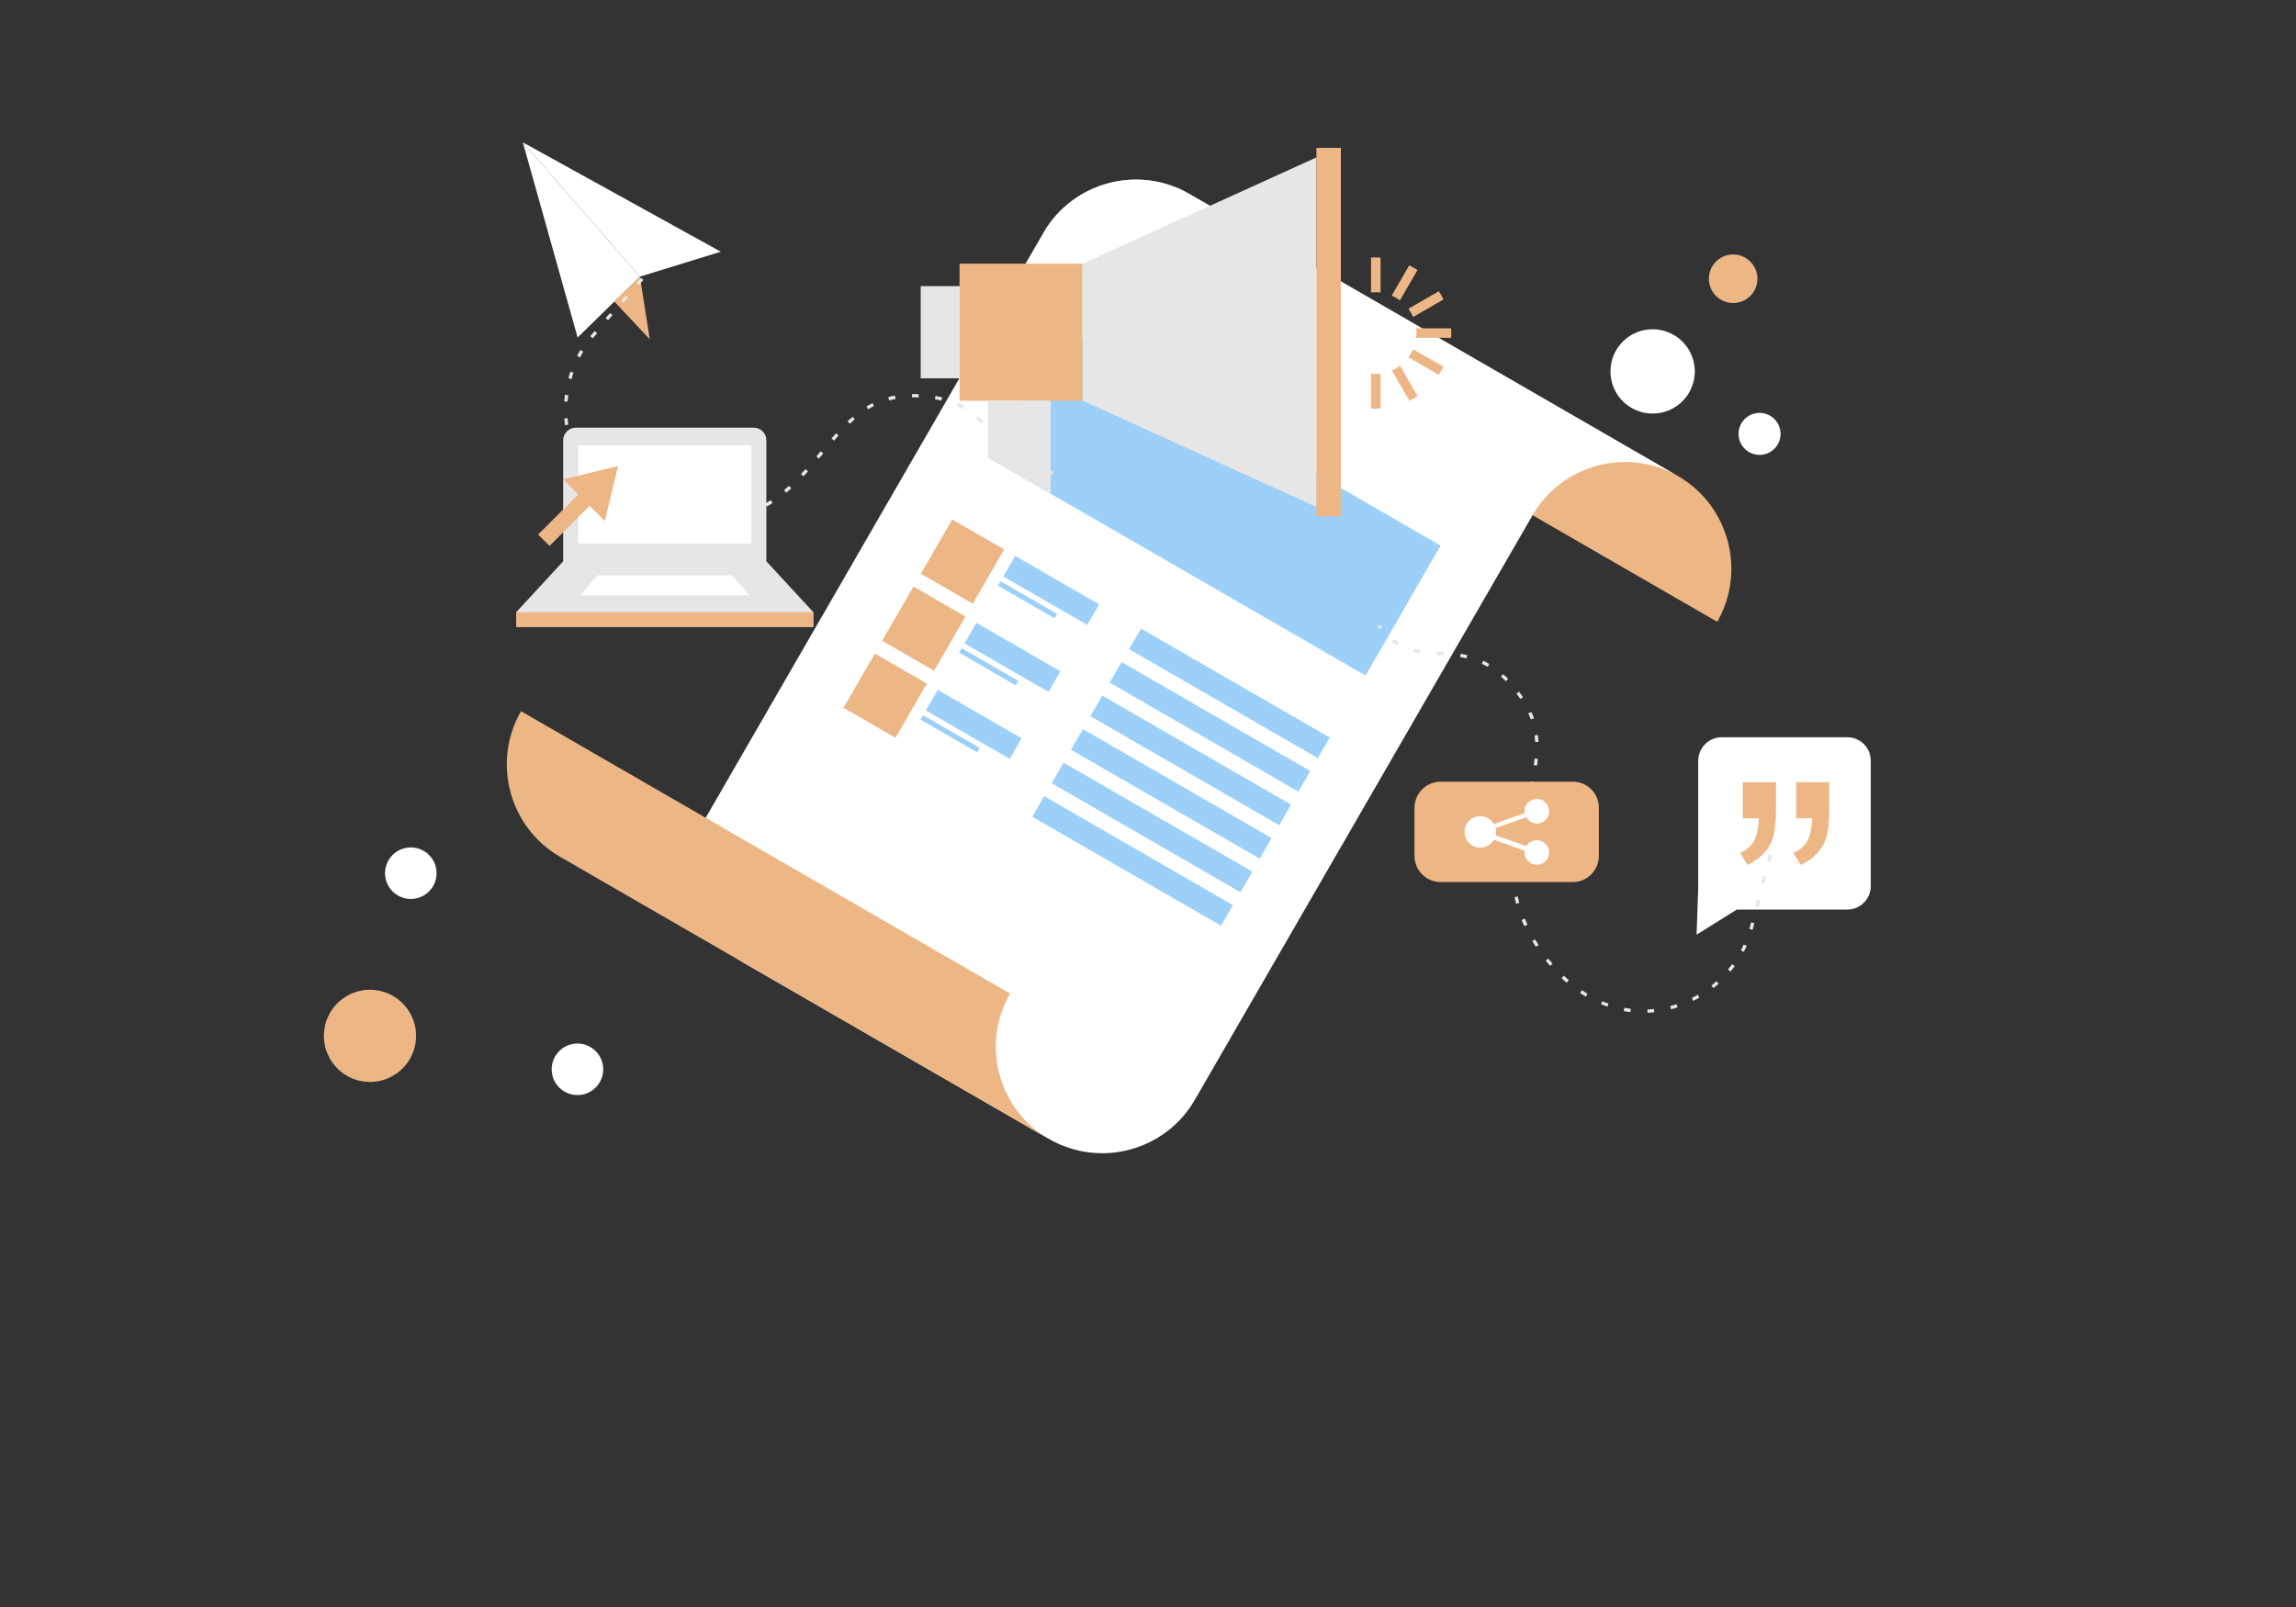 <?xml version="1.0" encoding="utf-8"?>
<svg id="master-artboard" viewBox="0 0 1400 980" version="1.1" xmlns="http://www.w3.org/2000/svg" x="0px" y="0px" width="1400px" height="980px" style="enable-background:new 0 0 1400 980;">

<rect x="0" y="0" width="1400" height="980" fill="#333333" stroke="none"/>

<g transform="matrix(1, 0, 0, 1, -2.842170943040401e-14, 0)">
		<path d="M 0 0 H 1400 V 980 H 0 V 0 Z" class="st0" style="fill-rule: evenodd; clip-rule: evenodd; fill: rgb(156, 208, 248); fill-opacity: 0;"/>
		<g>
			<path class="st1" d="M1023.3,290.4L725.1,118.2c-31-17.9-70.9-7.2-88.8,23.8l410.8,237.2C1064.9,348.2,1054.2,308.3,1023.3,290.4&#10;&#9;&#9;&#9;&#9;z" style="fill-rule: evenodd; clip-rule: evenodd; fill: rgb(237, 183, 133);"/>
			<path class="st2" d="M636.2,142L430.3,498.7c-17.9,31-7.2,70.9,23.8,88.8l185.6,107.1c31,17.9,70.9,7.2,88.8-23.8L903.4,368&#10;&#9;&#9;&#9;&#9;l31.1-53.8c17.9-31,57.8-41.7,88.8-23.8L725.1,118.2C694.1,100.3,654.1,111,636.2,142z" style="fill-rule: evenodd; clip-rule: evenodd; fill: rgb(255, 255, 255);"/>
			<path class="st1" d="M615.9,605.9L317.7,433.7c-17.9,31-7.2,70.9,23.8,88.8l298.2,172.2C608.7,676.8,598,636.8,615.9,605.9z" style="fill-rule: evenodd; clip-rule: evenodd; fill: rgb(237, 183, 133);"/>
			
				<path d="M 694.7 172.9 H 786.2 V 438.8 H 694.7 V 172.9 Z" transform="matrix(0.5 -0.866 0.866 0.5 105.325 794.177)" class="st0" style="fill-rule: evenodd; clip-rule: evenodd; fill: rgb(156, 208, 248);"/>
			<path d="M 742.4 356.3 H 756.9 V 489.2 H 742.4 V 356.3 Z" transform="matrix(0.5 -0.866 0.866 0.5 8.718 860.648)" class="st0" style="fill-rule: evenodd; clip-rule: evenodd; fill: rgb(156, 208, 248);"/>
			
				<path d="M 730.6 376.7 H 745.1 V 509.6 H 730.6 V 376.7 Z" transform="matrix(0.5 -0.866 0.866 0.5 -14.891 860.647)" class="st0" style="fill-rule: evenodd; clip-rule: evenodd; fill: rgb(156, 208, 248);"/>
			
				<path d="M 718.8 397.2 H 733.3 V 530.1 H 718.8 V 397.2 Z" transform="matrix(0.5 -0.866 0.866 0.5 -38.497 860.652)" class="st0" style="fill-rule: evenodd; clip-rule: evenodd; fill: rgb(156, 208, 248);"/>
			<path d="M 707 417.6 H 721.5 V 550.5 H 707 V 417.6 Z" transform="matrix(0.5 -0.866 0.866 0.5 -62.103 860.659)" class="st0" style="fill-rule: evenodd; clip-rule: evenodd; fill: rgb(156, 208, 248);"/>
			
				<path d="M 695.2 438.1 H 709.7 V 571 H 695.2 V 438.1 Z" transform="matrix(0.5 -0.866 0.866 0.5 -85.72 860.643)" class="st0" style="fill-rule: evenodd; clip-rule: evenodd; fill: rgb(156, 208, 248);"/>
			
				<path d="M 683.4 458.5 H 697.9 V 591.4 H 683.4 V 458.5 Z" transform="matrix(0.5 -0.866 0.866 0.5 -109.327 860.65)" class="st0" style="fill-rule: evenodd; clip-rule: evenodd; fill: rgb(156, 208, 248);"/>
			<path d="M 567.8 324.2 H 606 V 360.8 H 567.8 V 324.2 Z" transform="matrix(0.5 -0.866 0.866 0.5 -3.155 679.487)" class="st1" style="fill-rule: evenodd; clip-rule: evenodd; fill: rgb(237, 183, 133);"/>
			<path d="M 544.2 365 H 582.4 V 401.6 H 544.2 V 365 Z" transform="matrix(0.5 -0.866 0.866 0.5 -50.295 679.532)" class="st1" style="fill-rule: evenodd; clip-rule: evenodd; fill: rgb(237, 183, 133);"/>
			<path d="M 520.6 405.9 H 558.8 V 442.5 H 520.6 V 405.9 Z" transform="matrix(0.5 -0.866 0.866 0.5 -97.462 679.532)" class="st1" style="fill-rule: evenodd; clip-rule: evenodd; fill: rgb(237, 183, 133);"/>
			<path d="M 633.7 330.5 H 648.2 V 389.6 H 633.7 V 330.5 Z" transform="matrix(0.5 -0.866 0.866 0.5 8.722 735.09)" class="st0" style="fill-rule: evenodd; clip-rule: evenodd; fill: rgb(156, 208, 248);"/>
			<path d="M 625 345.9 H 628.1 V 385.7 H 625 V 345.9 Z" transform="matrix(0.5 -0.866 0.866 0.5 -3.538 725.457)" class="st0" style="fill-rule: evenodd; clip-rule: evenodd; fill: rgb(156, 208, 248);"/>
			<path d="M 610.1 371.3 H 624.6 V 430.4 H 610.1 V 371.3 Z" transform="matrix(0.5 -0.866 0.866 0.5 -38.453 735.071)" class="st0" style="fill-rule: evenodd; clip-rule: evenodd; fill: rgb(156, 208, 248);"/>
			<path d="M 601.4 386.7 H 604.5 V 426.5 H 601.4 V 386.7 Z" transform="matrix(0.5 -0.866 0.866 0.5 -50.704 725.454)" class="st0" style="fill-rule: evenodd; clip-rule: evenodd; fill: rgb(156, 208, 248);"/>
			<path d="M 586.5 412.1 H 601 V 471.2 H 586.5 V 412.1 Z" transform="matrix(0.5 -0.866 0.866 0.5 -85.602 735.106)" class="st0" style="fill-rule: evenodd; clip-rule: evenodd; fill: rgb(156, 208, 248);"/>
			<path d="M 577.8 427.6 H 580.9 V 467.4 H 577.8 V 427.6 Z" transform="matrix(0.5 -0.866 0.866 0.5 -97.872 725.447)" class="st0" style="fill-rule: evenodd; clip-rule: evenodd; fill: rgb(156, 208, 248);"/>
			<path d="M 660.1 244.3 L 802.7 309.2 L 802.7 96 L 660.1 160.8 Z" class="st3" style="fill-rule: evenodd; clip-rule: evenodd; fill: rgb(230, 230, 230);"/>
			<path d="M 585.1 160.8 H 660 V 244.4 H 585.1 V 160.8 Z" class="st1" style="fill-rule: evenodd; clip-rule: evenodd; fill: rgb(237, 183, 133);"/>
			<path d="M 802.7 90.2 H 817.6 V 314.9 H 802.7 V 90.2 Z" class="st1" style="fill-rule: evenodd; clip-rule: evenodd; fill: rgb(237, 183, 133);"/>
			<path d="M 561.4 174.5 H 585.2 V 230.7 H 561.4 V 174.5 Z" class="st3" style="fill-rule: evenodd; clip-rule: evenodd; fill: rgb(230, 230, 230);"/>
			<path d="M 602.4 279 L 640.6 301.1 L 640.6 244.3 L 602.4 244.3 Z" class="st3" style="fill-rule: evenodd; clip-rule: evenodd; fill: rgb(230, 230, 230);"/>
			<path class="st1" d="M836,227.8v21.3c1,0.1,1.9,0.1,2.9,0.1c1,0,1.9,0,2.9-0.1v-21.3c-0.9,0.1-1.9,0.2-2.9,0.2&#10;&#9;&#9;&#9;&#9;C837.9,228,836.9,227.9,836,227.8z" style="fill-rule: evenodd; clip-rule: evenodd; fill: rgb(237, 183, 133);"/>
			<path class="st1" d="M861.7,193.3l18.5-10.7c-0.9-1.7-1.8-3.4-2.9-5l-18.5,10.7C859.9,189.8,860.9,191.5,861.7,193.3z" style="fill-rule: evenodd; clip-rule: evenodd; fill: rgb(237, 183, 133);"/>
			<path class="st1" d="M864.3,164.7c-1.6-1.1-3.2-2-5-2.9l-10.7,18.5c1.8,0.8,3.4,1.7,5,2.9L864.3,164.7z" style="fill-rule: evenodd; clip-rule: evenodd; fill: rgb(237, 183, 133);"/>
			<path class="st1" d="M848.7,225.9l10.7,18.5c1.7-0.9,3.4-1.8,5-2.9L853.7,223C852.1,224.2,850.5,225.2,848.7,225.9z" style="fill-rule: evenodd; clip-rule: evenodd; fill: rgb(237, 183, 133);"/>
			<path class="st1" d="M863.5,200.2c0.1,0.9,0.2,1.9,0.2,2.9s-0.1,1.9-0.2,2.9h21.3c0.1-1,0.1-1.9,0.1-2.9c0-1,0-1.9-0.1-2.9H863.5&#10;&#9;&#9;&#9;&#9;z" style="fill-rule: evenodd; clip-rule: evenodd; fill: rgb(237, 183, 133);"/>
			<path class="st1" d="M858.8,217.9l18.5,10.7c1.1-1.6,2-3.2,2.9-5L861.7,213C860.9,214.7,859.9,216.4,858.8,217.9z" style="fill-rule: evenodd; clip-rule: evenodd; fill: rgb(237, 183, 133);"/>
			<path class="st1" d="M836,157.1v21.3c0.9-0.1,1.9-0.2,2.9-0.2c1,0,1.9,0.1,2.9,0.2v-21.3c-1-0.1-1.9-0.1-2.9-0.1&#10;&#9;&#9;&#9;&#9;C837.9,157,836.9,157,836,157.1z" style="fill-rule: evenodd; clip-rule: evenodd; fill: rgb(237, 183, 133);"/>
		</g>
		
		<g>
			<path d="M 352.2 205.8 L 390.2 168.7 L 318.8 86.8 Z" class="st2" style="fill-rule: evenodd; clip-rule: evenodd; fill: rgb(255, 255, 255);"/>
			<path d="M 390.2 168.7 L 439.5 153.5 L 318.8 86.8 Z" class="st2" style="fill-rule: evenodd; clip-rule: evenodd; fill: rgb(255, 255, 255);"/>
			<path d="M 374.6 183.9 L 396.2 206.9 L 390.2 168.7 Z" class="st1" style="fill-rule: evenodd; clip-rule: evenodd; fill: rgb(237, 183, 133);"/>
		</g>
		<path class="st3" d="M371.3,304.6c1.1,0.8,2.3,1.6,3.4,2.4l1.1-1.7c-1.1-0.7-2.2-1.5-3.3-2.3L371.3,304.6z" style="fill-rule: evenodd; clip-rule: evenodd; fill: rgb(230, 230, 230);"/>
		
			<path d="M 388.2 170.7 H 392.3 V 172.7 H 388.2 V 170.7 Z" transform="matrix(0.657 -0.754 0.754 0.657 4.349 353.054)" class="st3" style="fill-rule: evenodd; clip-rule: evenodd; fill: rgb(230, 230, 230);"/>
		
			<path d="M 378.8 181.5 H 382.9 V 183.5 H 378.8 V 181.5 Z" transform="matrix(0.657 -0.754 0.754 0.657 -7.029 349.615)" class="st3" style="fill-rule: evenodd; clip-rule: evenodd; fill: rgb(230, 230, 230);"/>
		<path class="st3" d="M397.5,316.8c1.3,0.3,2.7,0.7,4,1l0.4-2c-1.3-0.3-2.7-0.6-3.9-0.9L397.5,316.8z" style="fill-rule: evenodd; clip-rule: evenodd; fill: rgb(230, 230, 230);"/>
		<path class="st3" d="M383.8,311.9c1.2,0.6,2.5,1.2,3.8,1.6l0.8-1.9c-1.2-0.5-2.5-1-3.7-1.6L383.8,311.9z" style="fill-rule: evenodd; clip-rule: evenodd; fill: rgb(230, 230, 230);"/>
		<path class="st3" d="M349.7,227.3l-1.9-0.7c-0.5,1.3-0.9,2.6-1.2,4l2,0.6C348.9,229.8,349.2,228.5,349.7,227.3z" style="fill-rule: evenodd; clip-rule: evenodd; fill: rgb(230, 230, 230);"/>
		<path class="st3" d="M426.1,317.9l0,2c1.4,0,2.8-0.1,4.1-0.2l-0.1-2C428.8,317.8,427.4,317.9,426.1,317.9z" style="fill-rule: evenodd; clip-rule: evenodd; fill: rgb(230, 230, 230);"/>
		<path class="st3" d="M440.2,316.6l0.3,2c1.4-0.2,2.7-0.5,4.1-0.8l-0.4-2C442.8,316.1,441.5,316.4,440.2,316.6z" style="fill-rule: evenodd; clip-rule: evenodd; fill: rgb(230, 230, 230);"/>
		<path class="st3" d="M411.7,319.4c1.4,0.1,2.7,0.3,4.1,0.4l0.1-2c-1.3-0.1-2.7-0.2-4-0.3L411.7,319.4z" style="fill-rule: evenodd; clip-rule: evenodd; fill: rgb(230, 230, 230);"/>
		<path class="st3" d="M344.1,255.2c0.1,1.4,0.3,2.8,0.4,4.1l2-0.3c-0.2-1.3-0.3-2.7-0.4-4L344.1,255.2z" style="fill-rule: evenodd; clip-rule: evenodd; fill: rgb(230, 230, 230);"/>
		<path class="st3" d="M355.6,214.5l-1.7-1.1c-0.7,1.1-1.4,2.4-2,3.6l1.8,1C354.3,216.8,354.9,215.7,355.6,214.5z" style="fill-rule: evenodd; clip-rule: evenodd; fill: rgb(230, 230, 230);"/>
		
			<path d="M 369.4 192.3 H 373.5 V 194.3 H 369.4 V 192.3 Z" transform="matrix(0.657 -0.754 0.754 0.657 -18.407 346.168)" class="st3" style="fill-rule: evenodd; clip-rule: evenodd; fill: rgb(230, 230, 230);"/>
		<path class="st3" d="M346.5,241l-2-0.3c-0.2,1.4-0.3,2.8-0.4,4.1l2,0.1C346.2,243.7,346.3,242.3,346.5,241z" style="fill-rule: evenodd; clip-rule: evenodd; fill: rgb(230, 230, 230);"/>
		<path class="st3" d="M346.7,269.5c0.4,1.3,0.8,2.6,1.3,3.9l1.9-0.7c-0.5-1.3-0.9-2.5-1.3-3.8L346.7,269.5z" style="fill-rule: evenodd; clip-rule: evenodd; fill: rgb(230, 230, 230);"/>
		<path class="st3" d="M360.6,294.8c0.9,1,1.9,2.1,2.8,3l1.5-1.4c-0.9-0.9-1.9-1.9-2.7-2.9L360.6,294.8z" style="fill-rule: evenodd; clip-rule: evenodd; fill: rgb(230, 230, 230);"/>
		<path class="st3" d="M352.3,282.9c0.7,1.2,1.4,2.4,2.1,3.6l1.7-1.1c-0.7-1.1-1.4-2.3-2-3.5L352.3,282.9z" style="fill-rule: evenodd; clip-rule: evenodd; fill: rgb(230, 230, 230);"/>
		<path class="st3" d="M364.1,203.2l-1.5-1.3c-0.9,1-1.8,2.1-2.7,3.1l1.6,1.3C362.3,205.3,363.2,204.3,364.1,203.2z" style="fill-rule: evenodd; clip-rule: evenodd; fill: rgb(230, 230, 230);"/>
		<path class="st3" d="M466.6,307.1l1,1.8c1.2-0.7,2.4-1.4,3.5-2.2l-1.1-1.7C468.9,305.7,467.8,306.4,466.6,307.1z" style="fill-rule: evenodd; clip-rule: evenodd; fill: rgb(230, 230, 230);"/>
		<path class="st3" d="M595.1,255.4c1,0.9,2,1.8,2.9,2.8l1.5-1.4c-1-1-2-1.9-3-2.9L595.1,255.4z" style="fill-rule: evenodd; clip-rule: evenodd; fill: rgb(230, 230, 230);"/>
		<path class="st3" d="M583.5,247.6c1.2,0.6,2.4,1.2,3.6,1.9l1-1.8c-1.2-0.7-2.4-1.3-3.7-1.9L583.5,247.6z" style="fill-rule: evenodd; clip-rule: evenodd; fill: rgb(230, 230, 230);"/>
		<path class="st3" d="M453.8,313l0.7,1.9c1.3-0.5,2.6-1,3.9-1.5l-0.8-1.9C456.4,312.1,455.1,312.6,453.8,313z" style="fill-rule: evenodd; clip-rule: evenodd; fill: rgb(230, 230, 230);"/>
		<path class="st3" d="M570.1,243.5c1.3,0.2,2.6,0.5,3.9,0.8l0.5-2c-1.4-0.3-2.7-0.6-4.1-0.9L570.1,243.5z" style="fill-rule: evenodd; clip-rule: evenodd; fill: rgb(230, 230, 230);"/>
		<path class="st3" d="M615.2,275.6l-1.5,1.4c1,1,1.9,2,3,2.9l1.4-1.5C617.1,277.5,616.1,276.6,615.2,275.6z" style="fill-rule: evenodd; clip-rule: evenodd; fill: rgb(230, 230, 230);"/>
		<path class="st3" d="M639.6,289.2c0.8,0.1,1.6,0.1,2.4,0.1v-2c-0.8,0-1.5,0-2.3-0.1L639.6,289.2z" style="fill-rule: evenodd; clip-rule: evenodd; fill: rgb(230, 230, 230);"/>
		<path class="st3" d="M625.4,285.8c1.3,0.6,2.6,1.1,3.9,1.6l0.7-1.9c-1.3-0.4-2.5-0.9-3.7-1.5L625.4,285.8z" style="fill-rule: evenodd; clip-rule: evenodd; fill: rgb(230, 230, 230);"/>
		<path class="st3" d="M556.1,242.3c1.4,0,2.7,0,4,0.1l0.1-2c-1.4-0.1-2.8-0.1-4.1-0.1V242.3z" style="fill-rule: evenodd; clip-rule: evenodd; fill: rgb(230, 230, 230);"/>
		<path class="st3" d="M604.6,265.8c0.8,1.1,1.7,2.1,2.5,3.2l1.6-1.3l-2.5-3.2L604.6,265.8z" style="fill-rule: evenodd; clip-rule: evenodd; fill: rgb(230, 230, 230);"/>
		<path class="st3" d="M488.4,289.1l1.5,1.4c0.9-1,1.9-2,2.8-3l-1.5-1.4C490.2,287.1,489.3,288.1,488.4,289.1z" style="fill-rule: evenodd; clip-rule: evenodd; fill: rgb(230, 230, 230);"/>
		<path d="M 497.8 278.3 L 499.3 279.7 L 502 276.5 L 500.4 275.2 Z" class="st3" style="fill-rule: evenodd; clip-rule: evenodd; fill: rgb(230, 230, 230);"/>
		<path class="st3" d="M543.5,241.7c-0.6,0.1-1.2,0.3-1.9,0.5l0.6,2c1.3-0.4,2.6-0.6,3.9-0.9l-0.4-2&#10;&#9;&#9;&#9;C544.9,241.3,544.2,241.5,543.5,241.7z" style="fill-rule: evenodd; clip-rule: evenodd; fill: rgb(230, 230, 230);"/>
		<path class="st3" d="M478.1,298.9l1.3,1.6c1.1-0.9,2.1-1.8,3.1-2.7l-1.4-1.5C480.2,297.1,479.2,298,478.1,298.9z" style="fill-rule: evenodd; clip-rule: evenodd; fill: rgb(230, 230, 230);"/>
		<path class="st3" d="M528.3,247.9l1.1,1.7c1.1-0.7,2.3-1.4,3.5-2l-0.9-1.8C530.7,246.5,529.4,247.2,528.3,247.9z" style="fill-rule: evenodd; clip-rule: evenodd; fill: rgb(230, 230, 230);"/>
		<path class="st3" d="M516.8,256.9l1.4,1.5c1-0.9,2-1.8,3-2.7l-1.3-1.5C518.9,255,517.8,255.9,516.8,256.9z" style="fill-rule: evenodd; clip-rule: evenodd; fill: rgb(230, 230, 230);"/>
		<path class="st3" d="M507,267.4l1.6,1.3c0.9-1,1.8-2,2.7-3.1l-1.5-1.4C508.8,265.3,507.9,266.4,507,267.4z" style="fill-rule: evenodd; clip-rule: evenodd; fill: rgb(230, 230, 230);"/>
		<path class="st2" d="M1126.4,449.6h-76.6c-7.8,0-14.3,6.4-14.3,14.3v76.6c0,0.2,0,0.4,0,0.7l0,0l-1,28.8l24.5-15.3h67.4&#10;&#9;&#9;&#9;c7.8,0,14.3-6.4,14.3-14.3v-76.6C1140.7,456,1134.3,449.6,1126.4,449.6z" style="fill-rule: evenodd; clip-rule: evenodd; fill: rgb(255, 255, 255);"/>
		<path class="st1" d="M1062.6,499h9.9c-0.2,6.1-1.3,10.7-3,13.9c-1.8,3.2-4.7,5.6-8.5,7.2l4.5,7.3c6.4-2.9,11.1-7.1,14-12.7&#10;&#9;&#9;&#9;c2.3-4.2,3.4-10.9,3.4-20.2V477h-20.2V499z" style="fill-rule: evenodd; clip-rule: evenodd; fill: rgb(237, 183, 133);"/>
		<path class="st1" d="M1095.1,499h9.9c-0.2,6.1-1.3,10.7-3,13.9c-1.8,3.2-4.7,5.6-8.5,7.2l4.5,7.3c6.4-2.9,11.1-7.1,14-12.7&#10;&#9;&#9;&#9;c2.3-4.2,3.4-10.9,3.4-20.2V477h-20.2V499z" style="fill-rule: evenodd; clip-rule: evenodd; fill: rgb(237, 183, 133);"/>
		<path class="st3" d="M915.2,412.6c1,0.9,2,1.8,2.9,2.8l1.5-1.4c-1-1-2-1.9-3-2.9L915.2,412.6z" style="fill-rule: evenodd; clip-rule: evenodd; fill: rgb(230, 230, 230);"/>
		<path class="st3" d="M924,532.7l-2,0.1c0,1.4,0.1,2.8,0.2,4.1l2-0.2C924.1,535.4,924,534,924,532.7z" style="fill-rule: evenodd; clip-rule: evenodd; fill: rgb(230, 230, 230);"/>
		<path class="st3" d="M923.5,547.1c0.3,1.4,0.6,2.7,0.9,4l2-0.5c-0.3-1.3-0.7-2.6-0.9-3.9L923.5,547.1z" style="fill-rule: evenodd; clip-rule: evenodd; fill: rgb(230, 230, 230);"/>
		<path class="st3" d="M903.6,404.8c1.2,0.6,2.4,1.2,3.5,1.9l1-1.8c-1.2-0.7-2.4-1.4-3.7-2L903.6,404.8z" style="fill-rule: evenodd; clip-rule: evenodd; fill: rgb(230, 230, 230);"/>
		<path class="st3" d="M924.7,508.2l2,0.4c0.3-1.3,0.6-2.6,0.9-4l-2-0.5C925.3,505.5,925,506.8,924.7,508.2z" style="fill-rule: evenodd; clip-rule: evenodd; fill: rgb(230, 230, 230);"/>
		<path class="st3" d="M935.4,438.1c-0.2-0.6-0.4-1.2-0.7-1.8c-0.3-0.7-0.6-1.4-0.9-2.1l-1.9,0.8c0.5,1.2,1,2.5,1.5,3.7L935.4,438.1&#10;&#9;&#9;&#9;z" style="fill-rule: evenodd; clip-rule: evenodd; fill: rgb(230, 230, 230);"/>
		<path d="M 928.3 494.2 L 930.3 494.8 L 931.4 490.9 L 929.4 490.3 Z" class="st3" style="fill-rule: evenodd; clip-rule: evenodd; fill: rgb(230, 230, 230);"/>
		<path class="st3" d="M927.8,561c0.5,1.3,1.1,2.6,1.7,3.8l1.9-0.9c-0.6-1.2-1.1-2.5-1.6-3.7L927.8,561z" style="fill-rule: evenodd; clip-rule: evenodd; fill: rgb(230, 230, 230);"/>
		<path class="st3" d="M890.3,400.7c1.3,0.2,2.6,0.5,3.9,0.8l0.5-2c-1.4-0.3-2.7-0.6-4.1-0.8L890.3,400.7z" style="fill-rule: evenodd; clip-rule: evenodd; fill: rgb(230, 230, 230);"/>
		<path class="st3" d="M928.7,425.2c-0.8-1.1-1.6-2.3-2.4-3.4l-1.6,1.2c0.8,1.1,1.6,2.2,2.4,3.3L928.7,425.2z" style="fill-rule: evenodd; clip-rule: evenodd; fill: rgb(230, 230, 230);"/>
		<path class="st3" d="M938.1,452.4c-0.1-1.4-0.2-2.8-0.4-4.2l-2,0.3c0.2,1.3,0.3,2.7,0.4,4L938.1,452.4z" style="fill-rule: evenodd; clip-rule: evenodd; fill: rgb(230, 230, 230);"/>
		<path class="st3" d="M924.9,518.6l-2-0.3c-0.2,1.4-0.4,2.7-0.5,4.1l2,0.2C924.6,521.3,924.7,519.9,924.9,518.6z" style="fill-rule: evenodd; clip-rule: evenodd; fill: rgb(230, 230, 230);"/>
		<path class="st3" d="M861.8,397.6c1.4,0.3,2.7,0.6,4.1,0.8l0.3-2c-1.3-0.2-2.6-0.5-3.9-0.8L861.8,397.6z" style="fill-rule: evenodd; clip-rule: evenodd; fill: rgb(230, 230, 230);"/>
		<path class="st3" d="M876.1,399.3c1.4,0.1,2.7,0.2,4.1,0.3l0.1-2l-4.1-0.3L876.1,399.3z" style="fill-rule: evenodd; clip-rule: evenodd; fill: rgb(230, 230, 230);"/>
		<path class="st3" d="M848.5,391.4c1.1,0.9,2.3,1.6,3.5,2.3l1-1.8c-1.2-0.7-2.2-1.4-3.3-2.2L848.5,391.4z" style="fill-rule: evenodd; clip-rule: evenodd; fill: rgb(230, 230, 230);"/>
		<path class="st3" d="M839.8,382c0.4,0.6,0.9,1.3,1.4,1.9l1.6-1.2c-0.5-0.6-0.9-1.2-1.3-1.8L839.8,382z" style="fill-rule: evenodd; clip-rule: evenodd; fill: rgb(230, 230, 230);"/>
		<path class="st3" d="M935.2,466.6l2,0.3c0.2-1.4,0.4-2.7,0.5-4.1l-2-0.2C935.6,463.9,935.4,465.2,935.2,466.6z" style="fill-rule: evenodd; clip-rule: evenodd; fill: rgb(230, 230, 230);"/>
		<path class="st3" d="M1061.5,579.6l1.8,0.9c0.6-1.2,1.3-2.5,1.8-3.7l-1.9-0.8C1062.7,577.2,1062.1,578.4,1061.5,579.6z" style="fill-rule: evenodd; clip-rule: evenodd; fill: rgb(230, 230, 230);"/>
		<path class="st3" d="M1053.6,591.2l1.6,1.3c0.9-1.1,1.7-2.1,2.6-3.3l-1.7-1.2C1055.3,589.2,1054.5,590.2,1053.6,591.2z" style="fill-rule: evenodd; clip-rule: evenodd; fill: rgb(230, 230, 230);"/>
		<path class="st3" d="M1043.5,601l1.3,1.6c1.1-0.9,2.1-1.7,3.2-2.7l-1.4-1.5C1045.6,599.4,1044.5,600.2,1043.5,601z" style="fill-rule: evenodd; clip-rule: evenodd; fill: rgb(230, 230, 230);"/>
		<path class="st3" d="M1066.7,566.5l2,0.5c0.4-1.3,0.7-2.7,1-4l-2-0.5C1067.4,563.9,1067.1,565.2,1066.7,566.5z" style="fill-rule: evenodd; clip-rule: evenodd; fill: rgb(230, 230, 230);"/>
		<path class="st3" d="M933.2,476.5c-0.3,1.3-0.7,2.6-1,3.9l2,0.5c0.3-1.3,0.7-2.7,1-4L933.2,476.5z" style="fill-rule: evenodd; clip-rule: evenodd; fill: rgb(230, 230, 230);"/>
		<path class="st3" d="M1031.6,608.6l0.9,1.8c1.2-0.6,2.5-1.3,3.7-2l-1-1.8C1034,607.4,1032.8,608,1031.6,608.6z" style="fill-rule: evenodd; clip-rule: evenodd; fill: rgb(230, 230, 230);"/>
		
			<path d="M 1073.3 536.1 H 1077.4 V 538.1 H 1073.3 V 536.1 Z" transform="matrix(0.249 -0.969 0.969 0.249 287.291 1444.736)" class="st3" style="fill-rule: evenodd; clip-rule: evenodd; fill: rgb(230, 230, 230);"/>
		
			<path d="M 1069.8 549.9 H 1073.9 V 551.9 H 1069.8 V 549.9 Z" transform="matrix(0.251 -0.968 0.968 0.251 269.512 1450.193)" class="st3" style="fill-rule: evenodd; clip-rule: evenodd; fill: rgb(230, 230, 230);"/>
		
			<path d="M 1076.9 522.2 H 1081 V 524.2 H 1076.9 V 522.2 Z" transform="matrix(0.251 -0.968 0.968 0.251 301.687 1436.336)" class="st3" style="fill-rule: evenodd; clip-rule: evenodd; fill: rgb(230, 230, 230);"/>
		<path class="st3" d="M963.5,605.6c1.1,0.8,2.3,1.5,3.5,2.2l1-1.8c-1.1-0.7-2.3-1.4-3.4-2.2L963.5,605.6z" style="fill-rule: evenodd; clip-rule: evenodd; fill: rgb(230, 230, 230);"/>
		<path class="st3" d="M942.5,585.8c0.9,1.1,1.7,2.1,2.6,3.2l1.6-1.3c-0.9-1-1.7-2.1-2.6-3.1L942.5,585.8z" style="fill-rule: evenodd; clip-rule: evenodd; fill: rgb(230, 230, 230);"/>
		<path class="st3" d="M952.2,596.5c1,0.9,2,1.9,3.1,2.8l1.3-1.6c-1-0.9-2.1-1.8-3-2.7L952.2,596.5z" style="fill-rule: evenodd; clip-rule: evenodd; fill: rgb(230, 230, 230);"/>
		<path class="st3" d="M934.3,573.9c0.7,1.2,1.4,2.4,2.2,3.5l1.7-1.1c-0.7-1.1-1.5-2.3-2.1-3.4L934.3,573.9z" style="fill-rule: evenodd; clip-rule: evenodd; fill: rgb(230, 230, 230);"/>
		<path class="st3" d="M976.2,612.4c1.3,0.5,2.6,1,3.9,1.5l0.7-1.9c-1.3-0.4-2.5-0.9-3.8-1.4L976.2,612.4z" style="fill-rule: evenodd; clip-rule: evenodd; fill: rgb(230, 230, 230);"/>
		<path class="st3" d="M1004.5,615.6l0.1,2c1.4,0,2.8-0.1,4.1-0.3l-0.2-2C1007.2,615.5,1005.9,615.6,1004.5,615.6z" style="fill-rule: evenodd; clip-rule: evenodd; fill: rgb(230, 230, 230);"/>
		<path class="st3" d="M990.1,616.6c1.4,0.3,2.7,0.5,4.1,0.6l0.2-2c-1.3-0.2-2.7-0.4-4-0.6L990.1,616.6z" style="fill-rule: evenodd; clip-rule: evenodd; fill: rgb(230, 230, 230);"/>
		<path class="st3" d="M1018.4,613.5l0.5,2c1.3-0.3,2.7-0.7,4-1.2l-0.6-1.9C1021,612.8,1019.7,613.2,1018.4,613.5z" style="fill-rule: evenodd; clip-rule: evenodd; fill: rgb(230, 230, 230);"/>
		<path d="M 1033.4 226.5 A 25.7 25.7 0 0 1 1007.7 252.2 A 25.7 25.7 0 0 1 982 226.5 A 25.7 25.7 0 0 1 1007.7 200.8 A 25.7 25.7 0 0 1 1033.4 226.5 Z" class="st2" style="fill-rule: evenodd; clip-rule: evenodd; fill: rgb(255, 255, 255);"/>
		<path d="M 1071.6 170 A 14.8 14.8 0 0 1 1056.8 184.8 A 14.8 14.8 0 0 1 1042 170 A 14.8 14.8 0 0 1 1056.8 155.2 A 14.8 14.8 0 0 1 1071.6 170 Z" class="st1" style="fill-rule: evenodd; clip-rule: evenodd; fill: rgb(237, 183, 133);"/>
		<path d="M 253.7 631.7 A 28.1 28.1 0 0 1 225.6 659.8 A 28.1 28.1 0 0 1 197.5 631.7 A 28.1 28.1 0 0 1 225.6 603.6 A 28.1 28.1 0 0 1 253.7 631.7 Z" class="st1" style="fill-rule: evenodd; clip-rule: evenodd; fill: rgb(237, 183, 133);"/>
		<path d="M 266.2 532.5 A 15.7 15.7 0 0 1 250.5 548.2 A 15.7 15.7 0 0 1 234.8 532.5 A 15.7 15.7 0 0 1 250.5 516.8 A 15.7 15.7 0 0 1 266.2 532.5 Z" class="st2" style="fill-rule: evenodd; clip-rule: evenodd; fill: rgb(255, 255, 255);"/>
		<path d="M 367.8 652.1 A 15.7 15.7 0 0 1 352.1 667.8 A 15.7 15.7 0 0 1 336.4 652.1 A 15.7 15.7 0 0 1 352.1 636.4 A 15.7 15.7 0 0 1 367.8 652.1 Z" class="st2" style="fill-rule: evenodd; clip-rule: evenodd; fill: rgb(255, 255, 255);"/>
		<path d="M 1085.7 264.6 A 12.8 12.8 0 0 1 1072.9 277.4 A 12.8 12.8 0 0 1 1060.1 264.6 A 12.8 12.8 0 0 1 1072.9 251.8 A 12.8 12.8 0 0 1 1085.7 264.6 Z" class="st2" style="fill-rule: evenodd; clip-rule: evenodd; fill: rgb(255, 255, 255);"/>
	<path d="M 923.239 735.772" style="fill: rgb(156, 208, 248); fill-opacity: 0; stroke: rgb(0, 0, 0); stroke-opacity: 1; stroke-width: 0; paint-order: fill;"/></g><path class="st1" d="M959,476.7h-80.6c-8.8,0-15.9,7.2-15.9,15.9V522c0,8.8,7.2,15.9,15.9,15.9H959c8.8,0,15.9-7.2,15.9-15.9&#10;&#9;&#9;&#9;v-29.4C975,483.8,967.8,476.7,959,476.7z" style="fill-rule: evenodd; clip-rule: evenodd; fill: rgb(237, 183, 133);" transform="matrix(1, 0, 0, 1, -5.684341886080802e-14, 0)"/><path class="st2" d="M937.1,502.2c4.1,0,7.5-3.3,7.5-7.5c0-4.1-3.3-7.5-7.5-7.5c-4.1,0-7.5,3.3-7.5,7.5c0,0.4,0,0.7,0.1,1.1&#10;&#9;&#9;&#9;l-18.8,6.7c-1.7-2.9-4.8-4.8-8.3-4.8c-5.3,0-9.6,4.3-9.6,9.6c0,5.3,4.3,9.6,9.6,9.6c3.6,0,6.7-1.9,8.3-4.8l18.8,6.7&#10;&#9;&#9;&#9;c0,0.3-0.1,0.7-0.1,1.1c0,4.1,3.3,7.5,7.5,7.5c4.1,0,7.5-3.3,7.5-7.5c0-4.1-3.3-7.5-7.5-7.5c-2.7,0-5.1,1.5-6.4,3.6l-18.7-6.6&#10;&#9;&#9;&#9;c0.2-0.7,0.2-1.4,0.2-2.2c0-0.7-0.1-1.5-0.2-2.2l18.7-6.6C932,500.7,934.4,502.2,937.1,502.2z" style="fill-rule: evenodd; clip-rule: evenodd; fill: rgb(255, 255, 255);" transform="matrix(1, 0, 0, 1, -5.684341886080802e-14, 0)"/><path class="st3" d="M467.3,341.8L467.3,341.8v-73.3c0-4.3-3.5-7.7-7.7-7.7H351.1c-4.3,0-7.7,3.5-7.7,7.7v73.8l-28.6,31v9h181.1&#10;&#9;&#9;&#9;v-9l-28.6-31V341.8z" style="fill-rule: evenodd; clip-rule: evenodd; fill: rgb(230, 230, 230);" transform="matrix(1, 0, 0, 1, -5.684341886080802e-14, 0)"/><path d="M 352.6 271.6 H 458.2 V 331.5 H 352.6 V 271.6 Z" class="st2" style="fill-rule: evenodd; clip-rule: evenodd; fill: rgb(255, 255, 255);" transform="matrix(1, 0, 0, 1, -5.684341886080802e-14, 0)"/><path d="M 352.6 301.5 L 328.1 326 L 335.1 332.9 L 359.5 308.5 L 368.8 317.7 L 376.9 284.2 L 343.3 292.3 Z" class="st1" style="fill-rule: evenodd; clip-rule: evenodd; fill: rgb(237, 183, 133);" transform="matrix(1, 0, 0, 1, -5.684341886080802e-14, 0)"/><path d="M 364.2 350.9 L 353.8 363.1 L 456.9 363.1 L 446.5 350.9 Z" class="st2" style="fill-rule: evenodd; clip-rule: evenodd; fill: rgb(255, 255, 255);" transform="matrix(1, 0, 0, 1, -5.684341886080802e-14, 0)"/><path d="M 314.8 373.3 H 495.9 V 382.3 H 314.8 V 373.3 Z" class="st1" style="fill-rule: evenodd; clip-rule: evenodd; fill: rgb(237, 183, 133);" transform="matrix(1, 0, 0, 1, -5.684341886080802e-14, 0)"/>
</svg>